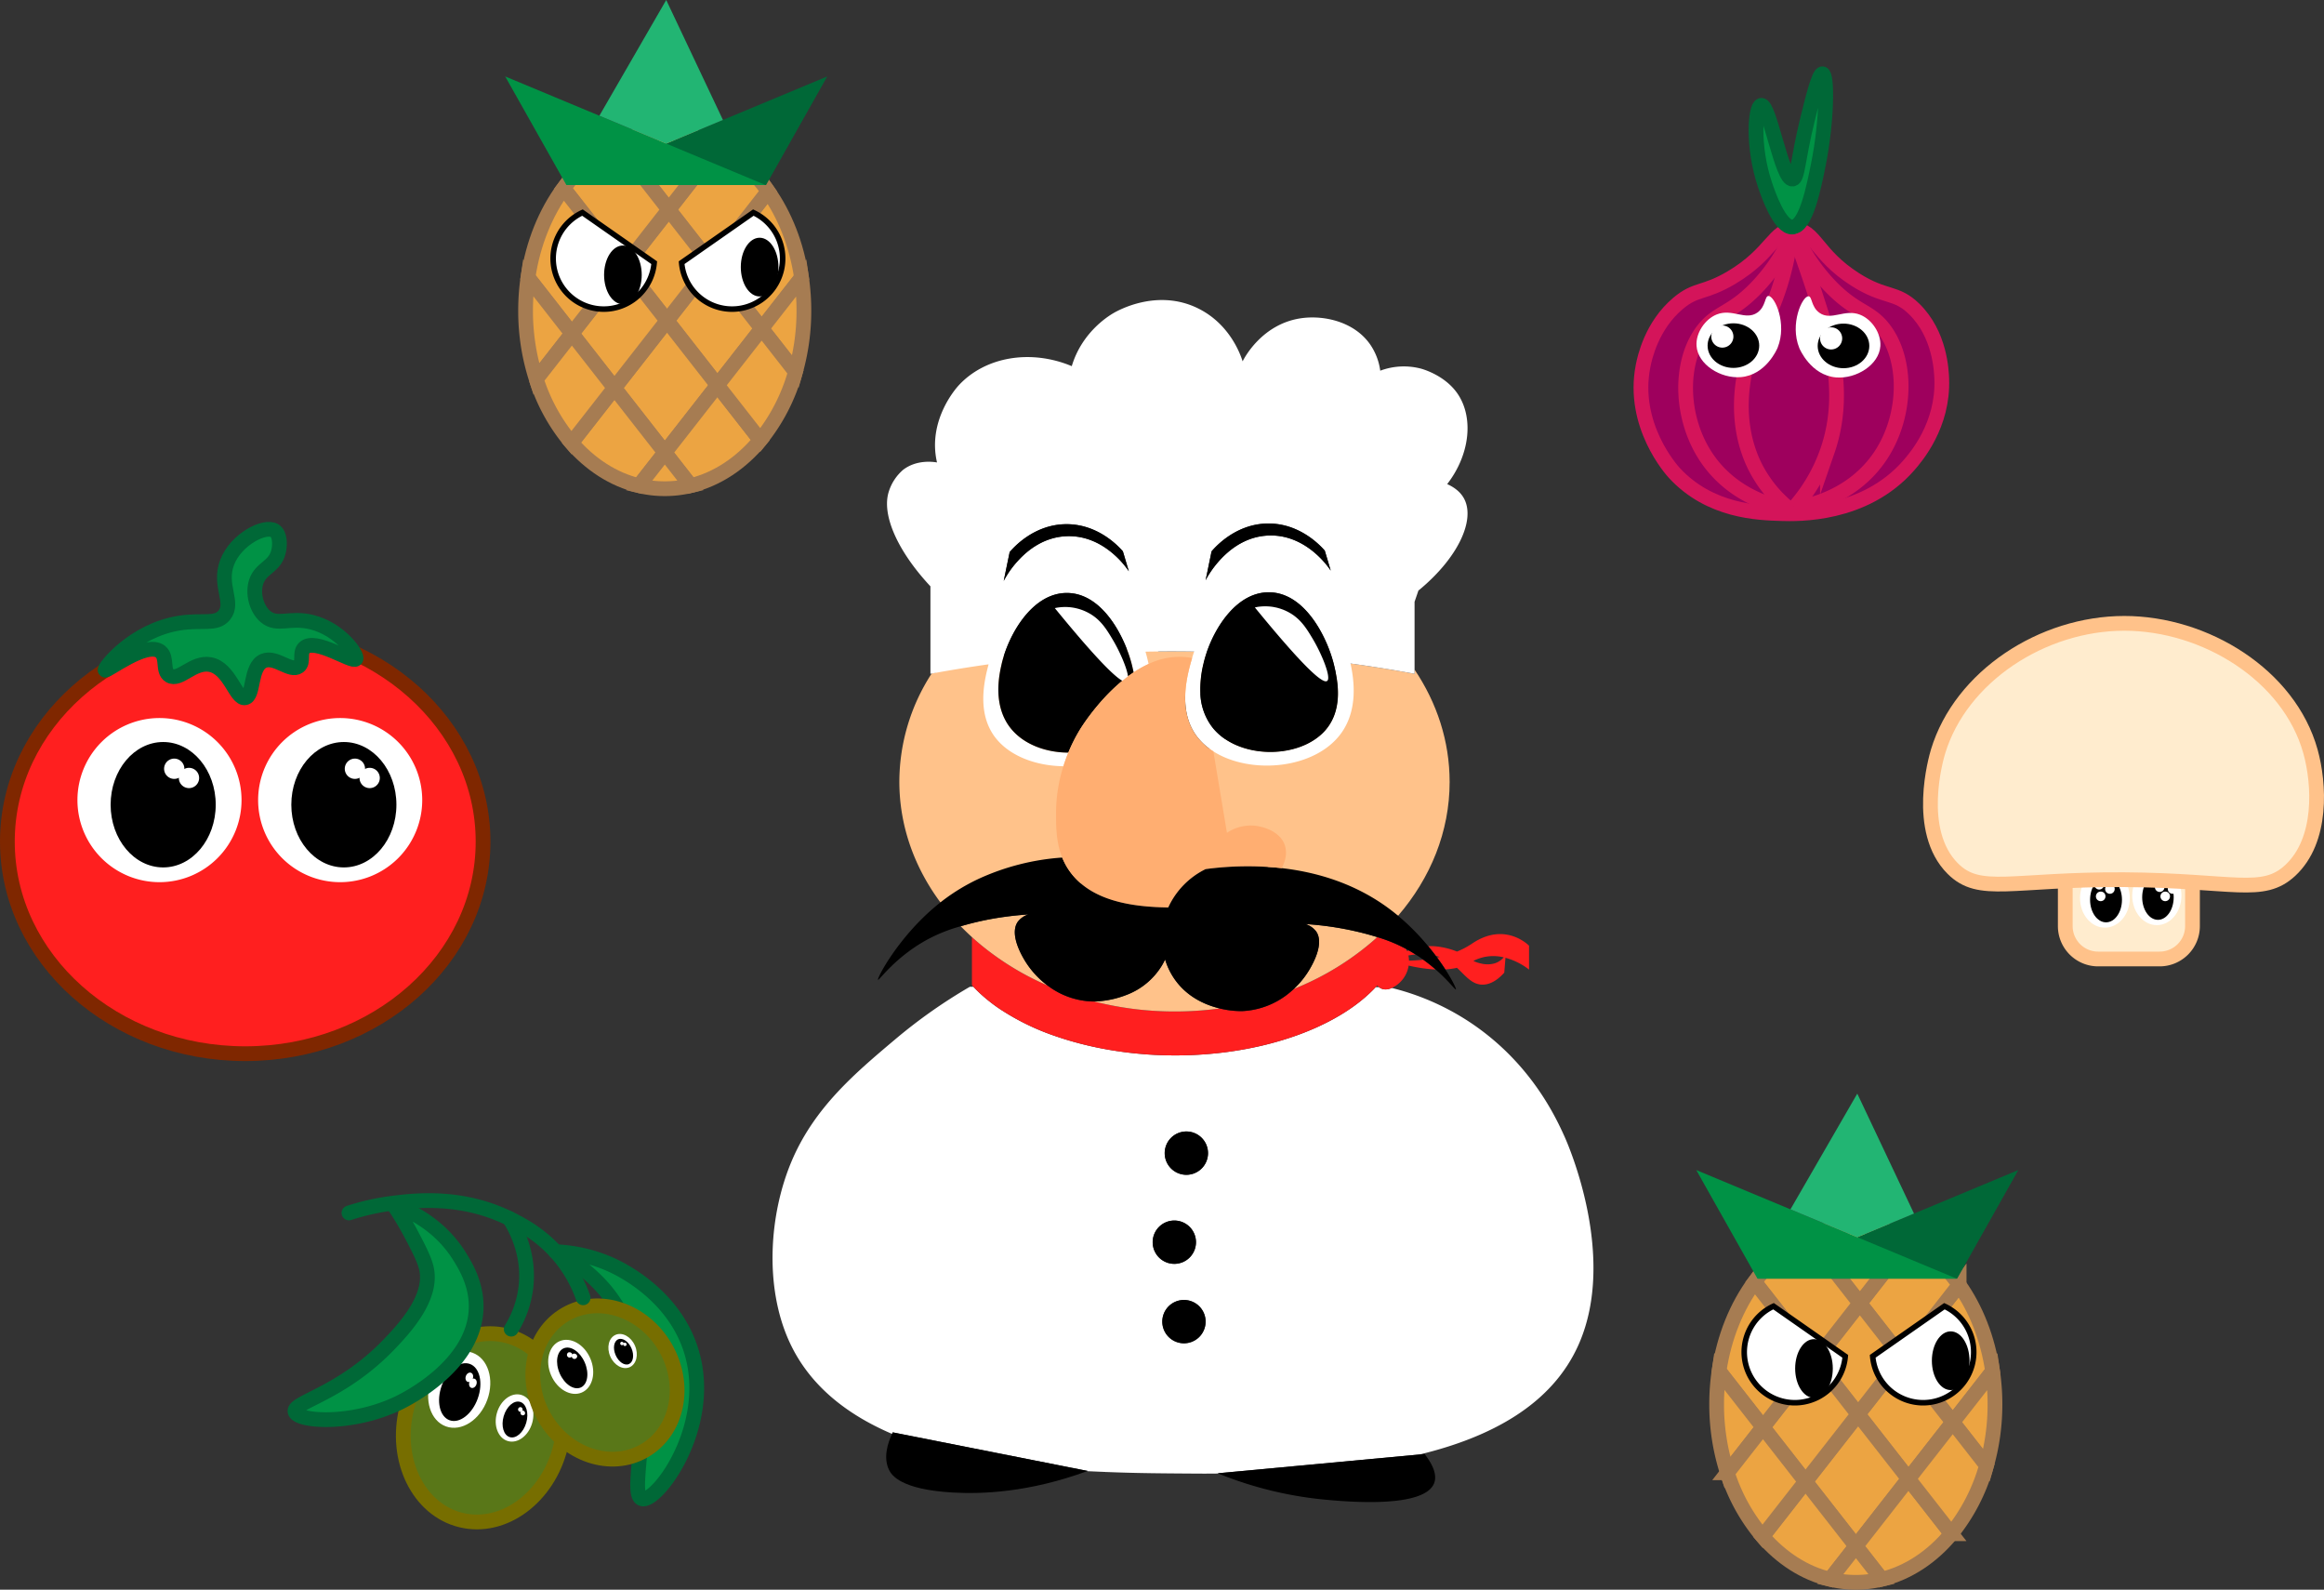<svg xmlns="http://www.w3.org/2000/svg" xmlns:xlink="http://www.w3.org/1999/xlink" viewBox="0 0 1260.464 861.999">
  <rect x="0" y="0" width="1260.464" height="861.999" fill="#333333" stroke="none"/>
  <defs>
    <style>
      .cls-1, .cls-10, .cls-13, .cls-14, .cls-17, .cls-20, .cls-23, .cls-26, .cls-8 {
        fill: none;
      }

      .cls-2 {
        clip-path: url(#clip-path);
      }

      .cls-3 {
        fill: #ffc28a;
      }

      .cls-4 {
        fill: #fff;
      }

      .cls-5 {
        fill: #ff1f1f;
      }

      .cls-6 {
        fill: #ffae71;
      }

      .cls-7 {
        clip-path: url(#clip-path-3);
      }

      .cls-8 {
        stroke: #7f2700;
      }

      .cls-10, .cls-13, .cls-17, .cls-20, .cls-23, .cls-26, .cls-8 {
        stroke-miterlimit: 10;
      }

      .cls-10, .cls-13, .cls-14, .cls-17, .cls-20, .cls-23, .cls-8 {
        stroke-width: 8px;
      }

      .cls-9 {
        fill: #009245;
      }

      .cls-10, .cls-14 {
        stroke: #006837;
      }

      .cls-11 {
        clip-path: url(#clip-path-5);
      }

      .cls-12 {
        fill: #597718;
      }

      .cls-13 {
        stroke: #776e00;
      }

      .cls-14 {
        stroke-linecap: round;
        stroke-linejoin: round;
      }

      .cls-15 {
        clip-path: url(#clip-path-7);
      }

      .cls-16 {
        fill: #9e005d;
      }

      .cls-17 {
        stroke: #d4145a;
      }

      .cls-18 {
        clip-path: url(#clip-path-9);
      }

      .cls-19 {
        fill: #ffecce;
      }

      .cls-20 {
        stroke: #ffc28a;
      }

      .cls-21 {
        clip-path: url(#clip-path-11);
      }

      .cls-22 {
        fill: #eca442;
      }

      .cls-23 {
        stroke: #a67c52;
      }

      .cls-24 {
        fill: #006837;
      }

      .cls-25 {
        fill: #22b573;
      }

      .cls-26 {
        stroke: #000;
        stroke-width: 3px;
      }

      .cls-27 {
        clip-path: url(#clip-path-13);
      }
    </style>
    <clipPath id="clip-path" transform="translate(0 -0)">
      <rect class="cls-1" x="418" y="159" width="448.487" height="656.476"/>
    </clipPath>
    <clipPath id="clip-path-3" transform="translate(0 -0)">
      <rect class="cls-1" y="283" width="266" height="292.347"/>
    </clipPath>
    <clipPath id="clip-path-5" transform="translate(0 -0)">
      <rect class="cls-1" x="156" y="647" width="225.89" height="182.275"/>
    </clipPath>
    <clipPath id="clip-path-7" transform="translate(0 -0)">
      <rect class="cls-1" x="886" y="36" width="171.186" height="246.571"/>
    </clipPath>
    <clipPath id="clip-path-9" transform="translate(0 -0)">
      <rect class="cls-1" x="1043" y="334" width="217.464" height="190"/>
    </clipPath>
    <clipPath id="clip-path-11" transform="translate(0 -0)">
      <rect class="cls-1" x="920" y="593" width="174.676" height="269"/>
    </clipPath>
    <clipPath id="clip-path-13" transform="translate(0 -0)">
      <rect class="cls-1" x="274" width="174.676" height="269"/>
    </clipPath>
  </defs>
  <g id="Layer_2" data-name="Layer 2">
    <g id="Layer_1-2" data-name="Layer 1">
      <g id="Pablo">
        <g class="cls-2">
          <g class="cls-2">
            <path class="cls-3" d="M652.694,359.96a58.01,58.01,0,0,0-1.65,16.07q-3.93.465-8.2.93-9.405,1.05-20.47,2.08c-3.47.31-7.06.64-10.77.96a74.974,74.974,0,0,1-10.36-3.98c-7.96-3.78-13.02-8.3-12.64-12.02.47-4.63,9.45-9.09,23.2-10.33a89.689,89.689,0,0,1,9.46-.31q3.42-.075,6.84-.1c6.52-.08,13.04-.05,19.561.05q3.463.42,6.67.83a58.649,58.649,0,0,0-1.641,5.82" transform="translate(0 -0)"/>
            <path class="cls-3" d="M510.055,489.32c-14.12-19.04-22.28-41.471-22.28-65.49a108.136,108.136,0,0,1,17.509-58.59q15.662-4.62,31.321-9.24,46-2.5,92-5-13.999,63-28,126-45.276,6.159-90.55,12.32" transform="translate(0 -0)"/>
            <path class="cls-3" d="M717.415,368.88c.979-.59,1.97-1.18,2.949-1.78.051,1.06-.13,1.81-.609,2.131-.45.299-1.191.25-2.34-.351" transform="translate(0 -0)"/>
            <path class="cls-3" d="M786.234,423.96c0,27.08-10.37,52.15-27.96,72.6q-33.33-11.775-66.67-23.56-2.055-1.47-4.11-2.94-11.94-8.535-23.89-17.06-5.505-22.5-11-45c1.12-.68,2.25-1.36,3.37-2.03q4.275-2.595,8.56-5.17c16.36,11.02,43.68,8.8,55.21-5.92,7.72-9.86,6.23-22.62,4.69-30.23q4.02-2.43,8.05-4.86,17.355,2.355,34.73,5.57v-2.28c12.11,18,19.02,38.77,19.02,60.88" transform="translate(0 -0)"/>
            <path class="cls-4" d="M602.364,798.259c-4.18-.13-8.45-.31-12.77-.529.05-.021.11-.04.161-.061q6.388.36,12.609.59" transform="translate(0 -0)"/>
            <path class="cls-4" d="M848.415,615.98c-4.631-10.221-17.071-36.75-45.681-57.83a135.639,135.639,0,0,0-47.87-22.441c-1.56.71-4.42,1.55-6.93-.429h-1.81c-6.92,7.41-16.09,13.95-26.93,19.389-.04.021-.08.04-.12.061-1.04.519-2.1,1.029-3.17,1.529-.51.24-1.02.481-1.54.71-.359.17-.72.33-1.08.481-.64.29-1.279.569-1.93.84-1.389.589-2.8,1.169-4.23,1.719-.659.26-1.31.51-1.97.75-.71.271-1.42.521-2.13.781-.05.019-.09.03-.14.049-4.2,1.491-8.57,2.84-13.07,4.04-.2.061-.39.111-.59.161-1.33.349-2.67.69-4.02,1.009l-.48.12q-4.485,1.051-9.12,1.911c-.31.059-.62.12-.93.169-1.209.22-2.43.43-3.65.621-.39.07-.78.129-1.17.189-1.29.2-2.599.391-3.91.57-.24.031-.479.071-.72.101-1.55.199-3.11.39-4.68.56-.329.04-.65.07-.98.099-1.229.13-2.46.24-3.69.351l-1.5.12c-1.119.09-2.26.17-3.39.239-.47.03-.95.061-1.42.091-1.58.09-3.16.17-4.75.22a218.366,218.366,0,0,1-22.63-.411q-4.454-.329-8.849-.82c-2.92-.33-5.821-.72-8.681-1.17a188.625,188.625,0,0,1-28.63-6.719c-1.28-.42-2.55-.84-3.809-1.281a130.408,130.408,0,0,1-30.13-14.769c-.961-.641-1.891-1.3-2.811-1.971-1.09-.8-2.14-1.619-3.17-2.439a79.147,79.147,0,0,1-6.8-6.09c-.2-.21-.39-.42-.589-.63-.261-.261-.511-.53-.761-.801h-1.92a283.461,283.461,0,0,0-40.46,28.471c-21.73,18.309-43.8,36.91-56.13,65.889-12.31,28.941-14.96,68.361-1.3,98.17,10.84,23.651,31.1,39.401,55.67,49.92.13-.29.26-.569.39-.83l2.17.431,40.37,7.989,49.591,9.82,13.579,2.691c-.05.019-.1.04-.159.059q6.389.362,12.609.59c14.891.571,28.87.66,41.04.74,5.49.041,11.37.071,17.53.071-.07-.03-.13-.051-.19-.08-2.98-.01-6.06-.04-9.239-.061,2.949.011,5.979.011,9.069,0-.06-.019-.109-.04-.159-.059l109.59-10.201c38.259-9.269,71.71-26.78,86.25-59.729,20.979-47.57-5.771-108.421-7.84-112.96m-223.241,57.59a11.745,11.745,0,1,1,11.741,11.739,11.747,11.747,0,0,1-11.741-11.739m16.96,54.809a11.745,11.745,0,1,1,11.75-11.74,11.744,11.744,0,0,1-11.75,11.74m1.31-91.36a11.745,11.745,0,1,1,11.75-11.75,11.749,11.749,0,0,1-11.75,11.75" transform="translate(0 -0)"/>
            <path class="cls-4" d="M784.915,262.5h-.011c12.75-16.45,14.41-36.89,5.231-49.6-6.92-9.57-18.561-12.78-19.58-13.05a36.631,36.631,0,0,0-21.951,1.15,32.802,32.802,0,0,0-5.46-14.21c-8.57-12.28-24.559-15.8-36.549-14.35-22.04,2.67-31.93,22.06-32.63,23.49-1.061-3.36-6.761-20.13-24.16-28.71-22.231-10.97-43.67,1.25-45.981,2.61-2.62,1.54-17.04,10.34-22.529,28.71-22.45-9.4-47.101-5.02-61.341,10.44-1.48,1.61-17,19.09-11.75,41.77-2.34-.39-11.04-1.54-18.27,3.91a25.66,25.66,0,0,0-7.83,11.75c-4.179,12.66,4.8,32.54,22.531,51.52v47.43c.219-.05.429-.08.649-.12q15.452-2.85,30.9-5.02-.36,1.32-.719,2.79c-2.471,9.98-4.41,24.46,3.59,35.86,7.62,10.85,22.49,16.41,37.7,16.611.739-2.371,1.63-4.841,2.67-7.381-11.891-.03-23.88-4.26-30.981-12.85-10.309-12.48-6.479-29.49-5.26-34.92.34-1.52.77-3.12,1.29-4.76,4.77-15.11,16.9-34.089,34.21-34.04,16.031.05,27.02,16.4,32.481,30.42.229.58.439,1.15.64,1.72a67.336,67.336,0,0,1,2.379,7.95c.19.85.42,1.85.661,2.97a59.212,59.212,0,0,1,8.099-4.56c-.17-.799-.33-1.53-.479-2.16-.33-1.42-.731-2.94-1.2-4.51q3.418-.075,6.839-.1c6.52-.08,13.04-.05,19.561.05-.481,1.41-.761,2.341-.851,2.64-.08.27-.16.56-.25.85-1.429,4.88-3.479,12.25-3.719,20.16-.231,7.22,1.059,14.9,5.719,21.54a32.241,32.241,0,0,0,7.41,7.47c.68.511,1.39.99,2.121,1.46,20.019,12.75,54.889,9.74,69.139-9.6,9.601-13.02,7.06-29.63,5.25-38.04q17.356,2.355,34.731,5.57v-39.04q1.078-3.15,2.159-6.3c.051-.14.1-.28.15-.42l-.16.591c21.58-17.721,30.91-38.301,24.68-49.861-1.26-2.34-3.739-5.4-9.129-7.83m-180.631,38.25c-.269-.24-.55-.49-.84-.73-5.82-4.93-14.34-9.74-25.149-9.26-11.901.53-20.66,7.21-26.301,13.44-.229.25-.449.5-.67.741a51.968,51.968,0,0,0-6.939,10.059c.649-3.16,1.299-6.309,1.95-9.47.05-.22.09-.45.139-.67q.57-2.76,1.14-5.52c2.25-2.63,13.32-15.02,30.681-15.109,17.309-.091,28.439,12.099,30.72,14.71.089.279.169.559.259.839.071.26.151.52.231.77.91,3.08,1.83,6.15,2.75,9.23a48.654,48.654,0,0,0-7.971-9.03m50.551,9.3q.989-4.83,1.989-9.65c.05-.27.11-.53.16-.8.05-.21.09-.42.13-.63,2.25-2.63,13.32-15.01,30.691-15.11,17.299-.09,28.429,12.1,30.719,14.71.561,1.89,1.13,3.78,1.691,5.67.079.26.149.51.229.76q.645,2.205,1.311,4.41a44.776,44.776,0,0,0-3.631-4.679c-.239-.271-.489-.54-.739-.821-5.42-5.88-15.58-14.14-29.58-13.52-9.401.42-16.831,4.67-22.331,9.51-.29.25-.559.51-.839.76a54.216,54.216,0,0,0-8.04,9.44,46.947,46.947,0,0,0-2.71,4.53c.319-1.52.63-3.05.95-4.58m64.909,84.83c-11.529,14.72-38.85,16.94-55.21,5.92a30.786,30.786,0,0,1-6.59-5.92,31.812,31.812,0,0,1-6.9-18.85,58.01,58.01,0,0,1,1.65-16.07,58.729,58.729,0,0,1,1.641-5.82c4.979-14.92,16.949-33.03,33.849-32.98,19.991.06,32.13,25.46,35.5,40.09.22.96.491,2.1.75,3.401,1.54,7.609,3.031,20.369-4.69,30.229" transform="translate(0 -0)"/>
            <path d="M777.885,804.09c-5.091,13.97-47.33,10.16-58.74,9.13a205.469,205.469,0,0,1-58.21-14.15c-.071-.03-.13-.05-.191-.08-.059-.02-.12-.04-.17-.06-.059-.02-.109-.04-.159-.06l109.59-10.2,2.65-.25c3.62,4.65,7.049,10.65,5.23,15.67" transform="translate(0 -0)"/>
            <path d="M655.194,625.269a11.75,11.75,0,1,1-11.75-11.739,11.749,11.749,0,0,1,11.75,11.739" transform="translate(0 -0)"/>
            <path d="M648.665,673.57a11.745,11.745,0,1,1-11.75-11.75,11.747,11.747,0,0,1,11.75,11.75" transform="translate(0 -0)"/>
            <path d="M589.914,797.61c-.05.02-.1.04-.159.06-.051.02-.111.04-.16.06-31.691,11.59-57.031,12.47-72.76,11.579-28.29-1.609-33.271-9.399-34.691-12.34-3.23-6.729-.57-14.649,1.67-19.46.13-.29.26-.569.39-.83l2.17.431,40.37,7.989,49.591,9.821Z" transform="translate(0 -0)"/>
            <path d="M653.885,716.639a11.745,11.745,0,1,1-11.75-11.75,11.748,11.748,0,0,1,11.75,11.75" transform="translate(0 -0)"/>
            <path class="cls-5" d="M778.624,525.69a80.862,80.862,0,0,1-14.619-2.11,16.018,16.018,0,0,1-8.28,11.7c-.201.109-.5.26-.861.43-1.559.709-4.42,1.549-6.929-.43a6.721,6.721,0,0,1-.951-.91c-.28.299-.569.61-.86.91-6.92,7.41-16.09,13.95-26.93,19.389-.04.021-.08.041-.12.061q-1.56.78-3.17,1.529c-.509.241-1.019.481-1.54.71q-.539.255-1.08.481c-.639.29-1.279.569-1.93.84-1.389.589-2.799,1.17-4.23,1.719-.659.26-1.31.51-1.97.75-.71.271-1.42.521-2.13.781-.049.019-.089.03-.139.049-4.2,1.491-8.571,2.84-13.071,4.04-.2.061-.389.111-.589.161-1.33.349-2.67.69-4.021,1.009-.16.04-.319.08-.479.12q-4.487,1.052-9.121,1.911c-.31.059-.62.12-.929.17-1.21.219-2.431.429-3.651.62-.389.07-.78.13-1.17.189-1.29.2-2.599.391-3.91.57-.24.031-.479.071-.719.101-1.55.199-3.111.39-4.681.56-.329.04-.649.07-.98.099-1.229.13-2.46.24-3.69.351l-1.5.12q-1.679.135-3.39.239c-.469.03-.95.061-1.42.091-1.58.09-3.16.17-4.75.22a218.628,218.628,0,0,1-22.629-.41q-4.455-.33-8.85-.821c-2.92-.33-5.82-.719-8.681-1.17a188.68,188.68,0,0,1-28.63-6.719c-1.28-.42-2.549-.84-3.809-1.281a130.407,130.407,0,0,1-30.13-14.769c-.961-.641-1.891-1.3-2.811-1.971-1.089-.8-2.139-1.619-3.17-2.439a79.123,79.123,0,0,1-6.799-6.09c-.201-.21-.391-.42-.59-.63-.261-.261-.511-.53-.761-.801-.269-.279-.55-.559-.809-.849v-26.081c1.24,1.13,2.509,2.231,3.799,3.321.43.359.87.729,1.3,1.09a151.808,151.808,0,0,0,35.891,21.83c.3.229.599.45.91.67a42.358,42.358,0,0,0,23.319,8c.141.009.531.019,1.12.009a177.356,177.356,0,0,0,43.731,5.42c4.849,0,9.639-.2,14.359-.569q5.041-.406,9.96-1.08a49.339,49.339,0,0,0,11.931,1.449,43.235,43.235,0,0,0,27.309-11.17c.311-.269.611-.55.911-.83.83-.34,1.66-.68,2.48-1.029a151.729,151.729,0,0,0,39.209-23.92c.41-.351.82-.7,1.23-1.051.8-.699,1.6-1.409,2.39-2.13a83.463,83.463,0,0,1,15.221,6.191c.13.07.25.139.38.21.189.379.37.769.54,1.17.3-.121.62-.241.939-.361,1.28.731,2.5,1.471,3.691,2.221-1.241.109-2.54.279-3.901.519a13.883,13.883,0,0,1,.321,2.8c2.349-.05,4.969-.199,7.759-.5,2.491,1.801,4.721,3.591,6.68,5.301" transform="translate(0 -0)"/>
            <path class="cls-5" d="M798.404,511.65a45.012,45.012,0,0,1-8.16,4.32,41.91,41.91,0,0,0-11.34-2.8,28.148,28.148,0,0,0-4.29-.111c1.48,1.781,2.851,3.531,4.12,5.221.74.19,1.441.399,2.11.64-.47.11-.94.21-1.4.31,1.68,2.28,3.18,4.449,4.46,6.42a37.32,37.32,0,0,0,6.3-.87c4.721,4.34,8.051,9.08,13.81,9.13,5,.04,9.121-3.47,11.86-6.51.211-2.69.43-5.37.64-8.06a36.439,36.439,0,0,1,12.79,6.4v-12.95s-12.85-13.361-30.9-1.14m11.96,10.8a14.377,14.377,0,0,1-7.08,0,16.661,16.661,0,0,1-4.17-1.4,23.504,23.504,0,0,1,16.44-1.94,10.415,10.415,0,0,1-5.19,3.34" transform="translate(0 -0)"/>
            <path class="cls-3" d="M568.135,534.37a151.775,151.775,0,0,1-35.891-21.83c-.429-.36-.87-.731-1.299-1.09-1.29-1.09-2.56-2.19-3.8-3.32-2.1-1.91-4.12-3.87-6.08-5.88,1.09-.32,2.23-.64,3.429-.97a161.458,161.458,0,0,1,20.561-4.15c4.43-.611,8.66-1.01,12.59-1.281-.17.071-.34.131-.521.21a11.546,11.546,0,0,0-5.219,3.911,8.712,8.712,0,0,0-1.27,3.15c-1.38,6.71,3.84,15.479,5.189,17.74a47.893,47.893,0,0,0,12.311,13.51" transform="translate(0 -0)"/>
            <path class="cls-3" d="M746.994,508.139c-.79.721-1.59,1.431-2.39,2.13q-.615.525-1.23,1.051a151.757,151.757,0,0,1-39.209,23.92c-.82.349-1.65.689-2.481,1.029a46.816,46.816,0,0,0,8.321-10.19c1.569-2.639,8.429-14.139,3.92-20.889a11.481,11.481,0,0,0-5.221-3.91c-.18-.08-.34-.141-.52-.21a169.836,169.836,0,0,1,33.151,5.429c2.059.56,3.93,1.111,5.659,1.64" transform="translate(0 -0)"/>
            <path class="cls-3" d="M661.534,546.82q-4.918.673-9.96,1.08c-4.72.369-9.51.569-14.359.569a177.356,177.356,0,0,1-43.731-5.42,51.988,51.988,0,0,0,17.101-3.419,38.386,38.386,0,0,0,19.639-16.161c.63-1.069,1.191-2.129,1.691-3.2a37.431,37.431,0,0,0,3.699,8.421c6.74,11.319,17.561,16.109,25.92,18.13" transform="translate(0 -0)"/>
            <path d="M789.624,536.519c-.369.311-3.97-4.689-11-10.829-1.959-1.71-4.189-3.5-6.68-5.301-1.32-.939-2.71-1.89-4.179-2.819-1.191-.75-2.411-1.49-3.691-2.221-.489-.269-.979-.54-1.479-.809-.13-.071-.25-.14-.38-.21a83.466,83.466,0,0,0-15.221-6.191c-1.729-.529-3.599-1.08-5.659-1.64a169.839,169.839,0,0,0-33.15-5.429c.179.069.339.13.519.21a11.488,11.488,0,0,1,5.221,3.91c4.51,6.75-2.351,18.25-3.92,20.89a46.857,46.857,0,0,1-8.32,10.189c-.3.28-.6.561-.911.83a43.24,43.24,0,0,1-27.309,11.17,49.341,49.341,0,0,1-11.931-1.449c-8.359-2.021-19.18-6.811-25.92-18.13a37.477,37.477,0,0,1-3.699-8.421c-.5,1.07-1.061,2.131-1.69,3.2a38.385,38.385,0,0,1-19.64,16.16,51.998,51.998,0,0,1-17.101,3.42c-.589.01-.979,0-1.12-.009a42.358,42.358,0,0,1-23.319-8c-.311-.22-.61-.441-.91-.67a47.894,47.894,0,0,1-12.311-13.51c-1.349-2.261-6.569-11.03-5.189-17.74a8.715,8.715,0,0,1,1.269-3.151,11.558,11.558,0,0,1,5.22-3.91c.181-.079.351-.14.521-.21-3.93.271-8.161.67-12.59,1.28a161.639,161.639,0,0,0-20.561,4.151c-1.199.33-2.34.649-3.43.969a86.659,86.659,0,0,0-17.45,6.861c-17.96,9.569-26.809,22.689-27.41,22.189-.769-.649,11.61-24.479,33.851-41.979.46-.37.92-.731,1.389-1.09a107.113,107.113,0,0,1,19.101-11.58,129.723,129.723,0,0,1,45.569-11.651,36.065,36.065,0,0,0,3.191,6.161c11.569,17.809,35.53,20.609,54.299,20.91a43.229,43.229,0,0,1,20.281-20.811,171.947,171.947,0,0,1,41.26-.529c18.889,2.159,40.24,8.26,59.24,22.72q1.995,1.514,3.889,3.109a128,128,0,0,1,16.34,16.5c1.481,1.78,2.851,3.53,4.12,5.221.241.319.47.63.71.95,1.68,2.279,3.18,4.449,4.46,6.42,4.05,6.25,6.04,10.599,5.72,10.869" transform="translate(0 -0)"/>
            <path d="M614.845,364.59c-16.62,11.061-28.021,29.25-29.01,30.87a90.01,90.01,0,0,0-6.41,12.64c-11.891-.03-23.88-4.26-30.98-12.85-10.31-12.48-6.48-29.49-5.26-34.92,3.49-15.52,16.309-38.86,35.5-38.8,19.979.06,32.13,25.451,35.5,40.09.189.85.42,1.85.66,2.97" transform="translate(0 -0)"/>
            <path class="cls-4" d="M603.71,347.185c-3.618-6.101-6.852-11.423-13.55-14.957a26.635,26.635,0,0,0-18.065-2.493c28.239,34.557,37.001,41.307,39.156,39.864,2.47-1.655-2.917-14.614-7.541-22.414" transform="translate(0 -0)"/>
            <path d="M612.255,309.78a48.581,48.581,0,0,0-7.971-9.03c-.269-.241-.55-.491-.84-.731-5.82-4.929-14.339-9.739-25.149-9.26-11.9.531-20.66,7.21-26.301,13.441-.229.25-.449.5-.67.74a51.995,51.995,0,0,0-6.939,10.06c.649-3.16,1.3-6.31,1.95-9.47.05-.221.09-.45.14-.67q.57-2.761,1.139-5.52c2.25-2.63,13.321-15.02,30.681-15.11,17.31-.091,28.439,12.1,30.72,14.71.09.279.17.56.26.84.07.26.15.52.23.77q1.365,4.62,2.75,9.23" transform="translate(0 -0)"/>
            <path class="cls-6" d="M695.144,470.73a171.949,171.949,0,0,0-41.26.529,43.228,43.228,0,0,0-20.28,20.811c-18.77-.301-42.731-3.101-54.3-20.91a36.159,36.159,0,0,1-3.19-6.16c-3.39-8.39-3.37-17.1-3.33-25.161a83.39,83.39,0,0,1,3.97-24.359c.74-2.37,1.63-4.841,2.67-7.381a90.116,90.116,0,0,1,6.41-12.64c.99-1.62,12.39-19.809,29.01-30.87a59.264,59.264,0,0,1,8.1-4.559,39.112,39.112,0,0,1,20.32-3.731c1.21.13,2.31.311,3.3.5-2.74,9.34-7.76,27.8,2,41.701a33.491,33.491,0,0,0,9.53,8.929l7.36,44.151a23.289,23.289,0,0,1,14.35-3.911c5.9.43,14.54,3.46,16.97,10.441,1.58,4.51.28,9-1.63,12.62" transform="translate(0 -0)"/>
            <path d="M712.215,346.82c-3.62-6.101-6.851-11.42-13.55-14.96a26.584,26.584,0,0,0-18.06-2.49c22.32,27.32,32.48,37.269,36.81,39.51,1.15.6,1.89.65,2.34.35.48-.32.66-1.07.609-2.131-.21-4.369-4.429-13.989-8.149-20.279" transform="translate(0 -0)"/>
            <path d="M724.435,364.65c-.26-1.301-.531-2.441-.75-3.4-3.37-14.63-15.51-40.031-35.5-40.09-16.901-.05-28.87,18.059-33.85,32.979a58.801,58.801,0,0,0-1.641,5.82,58.013,58.013,0,0,0-1.65,16.071,31.816,31.816,0,0,0,6.9,18.849,30.76,30.76,0,0,0,6.59,5.92c16.361,11.021,43.681,8.8,55.21-5.92,7.721-9.86,6.231-22.62,4.691-30.229m-4.68,4.58c-.45.3-1.19.25-2.34-.351-4.33-2.24-14.49-12.189-36.81-39.509a26.584,26.584,0,0,1,18.06,2.49c6.699,3.54,9.93,8.859,13.55,14.96,3.72,6.29,7.939,15.91,8.149,20.279.051,1.061-.13,1.811-.609,2.131" transform="translate(0 -0)"/>
            <path class="cls-4" d="M720.364,367.099c.051,1.061-.13,1.811-.609,2.131-.451.3-1.191.25-2.34-.351-4.33-2.24-14.49-12.189-36.811-39.509a26.58,26.58,0,0,1,18.061,2.49c6.699,3.54,9.929,8.859,13.55,14.96,3.719,6.29,7.939,15.91,8.149,20.279" transform="translate(0 -0)"/>
            <path d="M721.755,309.41a44.711,44.711,0,0,0-3.631-4.68c-.239-.27-.489-.54-.739-.82-5.42-5.88-15.58-14.141-29.58-13.521-9.401.42-16.83,4.67-22.33,9.511-.29.25-.56.51-.84.76a54.295,54.295,0,0,0-8.04,9.439,47.271,47.271,0,0,0-2.71,4.531c.319-1.52.63-3.05.95-4.58q.989-4.83,1.989-9.65c.05-.27.111-.53.16-.801.05-.21.09-.419.13-.629,2.25-2.63,13.321-15.01,30.691-15.11,17.3-.091,28.429,12.1,30.72,14.71.56,1.89,1.129,3.779,1.69,5.67.079.26.149.51.229.76.43,1.47.871,2.94,1.311,4.41" transform="translate(0 -0)"/>
          </g>
        </g>
      </g>
      <g id="Tomato">
        <g class="cls-7">
          <g class="cls-7">
            <path class="cls-5" d="M262,456.347c0,63.513-57.755,115-129,115S4,519.86,4,456.347s57.755-115,129-115,129,51.487,129,115" transform="translate(0 -0)"/>
            <ellipse class="cls-8" cx="133" cy="456.347" rx="129" ry="115"/>
            <path class="cls-9" d="M133,378.347c-5.115,1.044-8.253-15.999-19-18-9.307-1.733-16.64,9.245-22,6-4.136-2.503-.989-9.778-5-13-7.535-6.053-29.254,11.084-30,10-.705-1.025,15.14-21.525,40.355-25.5,12.334-1.944,19.821,1.181,24.258-4.25,5.66-6.928-3.211-16.02,1.548-28.591,4.768-12.593,20.572-20.603,25.807-17.234,2.963,1.907,3.018,7.762,2.032,11.575-2.117,8.187-9.434,8.509-12,16-2.159,6.302.026,14.809,5,19,6.369,5.366,13.035.055,25,3,15.625,3.846,25.329,18.089,24,20-1.653,2.377-22.125-11.838-28-6-2.776,2.758-.002,7.719-3,10-4.404,3.351-12.497-5.753-19-3-7.54,3.192-5.088,18.998-10,20" transform="translate(0 -0)"/>
            <path class="cls-10" d="M133,378.347c-5.115,1.044-8.253-15.999-19-18-9.307-1.733-16.64,9.245-22,6-4.136-2.503-.989-9.778-5-13-7.535-6.053-29.254,11.084-30,10-.705-1.025,15.14-21.525,40.355-25.5,12.334-1.944,19.821,1.181,24.258-4.25,5.66-6.928-3.211-16.02,1.548-28.591,4.768-12.593,20.572-20.603,25.807-17.234,2.963,1.907,3.018,7.762,2.032,11.575-2.117,8.187-9.434,8.509-12,16-2.159,6.302.026,14.809,5,19,6.369,5.366,13.035.055,25,3,15.625,3.846,25.329,18.089,24,20-1.653,2.377-22.125-11.838-28-6-2.776,2.758-.002,7.719-3,10-4.404,3.351-12.497-5.753-19-3C135.46,361.539,137.912,377.345,133,378.347Z" transform="translate(0 -0)"/>
            <path class="cls-4" d="M131,433.847a44.5,44.5,0,1,1-44.5-44.5,44.5,44.5,0,0,1,44.5,44.5" transform="translate(0 -0)"/>
            <path d="M117,436.347c0,18.778-12.76,34-28.5,34s-28.5-15.222-28.5-34,12.76-34,28.5-34,28.5,15.222,28.5,34" transform="translate(0 -0)"/>
            <path class="cls-4" d="M100,416.847a5.5,5.5,0,1,1-5.5-5.5,5.499,5.499,0,0,1,5.5,5.5" transform="translate(0 -0)"/>
            <path class="cls-4" d="M108,421.847a5.5,5.5,0,1,1-5.5-5.5,5.499,5.499,0,0,1,5.5,5.5" transform="translate(0 -0)"/>
            <path class="cls-4" d="M229,433.847a44.5,44.5,0,1,1-44.5-44.5,44.5,44.5,0,0,1,44.5,44.5" transform="translate(0 -0)"/>
            <path d="M215,436.347c0,18.778-12.76,34-28.5,34s-28.5-15.222-28.5-34,12.76-34,28.5-34,28.5,15.222,28.5,34" transform="translate(0 -0)"/>
            <path class="cls-4" d="M198,416.847a5.5,5.5,0,1,1-5.5-5.5,5.499,5.499,0,0,1,5.5,5.5" transform="translate(0 -0)"/>
            <path class="cls-4" d="M206,421.847a5.5,5.5,0,1,1-5.5-5.5,5.499,5.499,0,0,1,5.5,5.5" transform="translate(0 -0)"/>
          </g>
        </g>
      </g>
      <g id="Olives">
        <g class="cls-11">
          <g class="cls-11">
            <path class="cls-12" d="M304.024,784.473c-6.788,27.621-30.986,45.418-54.048,39.75-23.062-5.667-36.255-32.653-29.467-60.273,6.788-27.622,30.986-45.418,54.048-39.75,23.062,5.667,36.255,32.652,29.467,60.273" transform="translate(0 -0)"/>
            <path class="cls-13" d="M304.024,784.473c-6.788,27.621-30.986,45.418-54.048,39.75-23.062-5.667-36.255-32.653-29.467-60.273,6.788-27.622,30.986-45.418,54.048-39.75C297.619,729.867,310.812,756.852,304.024,784.473Z" transform="translate(0 -0)"/>
            <path class="cls-4" d="M264.307,758.968c-3.975,11.033-14.021,17.519-22.439,14.486-8.419-3.033-12.021-14.435-8.046-25.468,3.974-11.034,14.021-17.519,22.439-14.486,8.419,3.032,12.021,14.435,8.046,25.468" transform="translate(0 -0)"/>
            <path d="M259.108,758.363c-3.037,8.43-9.87,13.689-15.261,11.747-5.391-1.943-7.3-10.351-4.263-18.781,3.037-8.429,9.869-13.688,15.26-11.746,5.392,1.942,7.301,10.35,4.264,18.78" transform="translate(0 -0)"/>
            <path class="cls-4" d="M256.438,747.511c-.491,1.364-1.733,2.165-2.773,1.791-1.041-.375-1.486-1.785-.995-3.148.492-1.364,1.733-2.165,2.773-1.791,1.041.375,1.486,1.784.995,3.148" transform="translate(0 -0)"/>
            <path class="cls-4" d="M258.37,750.743c-.491,1.364-1.733,2.165-2.773,1.791-1.041-.375-1.486-1.785-.995-3.148.492-1.364,1.733-2.165,2.773-1.791,1.041.375,1.486,1.784.995,3.148" transform="translate(0 -0)"/>
            <path class="cls-4" d="M288.624,771.646c-2.001,6.914-7.9,11.281-13.176,9.754s-7.929-8.371-5.928-15.285,7.9-11.281,13.176-9.753c5.276,1.527,7.929,8.37,5.928,15.284" transform="translate(0 -0)"/>
            <path d="M285.416,771.479c-1.529,5.283-5.508,8.772-8.887,7.794s-4.878-6.053-3.348-11.336c1.529-5.282,5.507-8.772,8.886-7.794s4.878,6.054,3.349,11.336" transform="translate(0 -0)"/>
            <path class="cls-4" d="M283.355,764.937a1.274,1.274,0,1,1-.733-1.889,1.462,1.462,0,0,1,.733,1.889" transform="translate(0 -0)"/>
            <path class="cls-4" d="M284.665,766.841a1.274,1.274,0,1,1-.733-1.889,1.462,1.462,0,0,1,.733,1.889" transform="translate(0 -0)"/>
            <path class="cls-9" d="M211.266,728.711c8.122-8.507,23.62-25.142,20-41-1.106-4.847-4.3-10.941-8-18a170.586,170.586,0,0,0-9.778-16.365c6.427,2.22,24.186,9.318,35.714,27.838,3.087,4.961,9.189,14.763,9.064,27.527-.304,31.23-37.584,49.867-42,52-25.709,12.415-54.933,10.112-56.223,4.752-1.263-5.249,25.204-9.498,51.223-36.752" transform="translate(0 -0)"/>
            <path class="cls-14" d="M211.266,728.711c8.122-8.507,23.62-25.142,20-41-1.106-4.847-4.3-10.941-8-18a170.586,170.586,0,0,0-9.778-16.365c6.427,2.22,24.186,9.318,35.714,27.838,3.087,4.961,9.189,14.763,9.064,27.527-.304,31.23-37.584,49.867-42,52-25.709,12.415-54.933,10.112-56.223,4.752C158.78,760.214,185.247,755.965,211.266,728.711Z" transform="translate(0 -0)"/>
            <path class="cls-9" d="M301.266,678.711a81.816,81.816,0,0,1,30,7c4.692,2.104,34.828,16.178,44,48,11.696,40.581-19.036,81.107-27,79-9.823-2.599,15.917-69.809-20-113a82.76,82.76,0,0,0-27-21" transform="translate(0 -0)"/>
            <path class="cls-14" d="M301.266,678.711a81.816,81.816,0,0,1,30,7c4.692,2.104,34.828,16.178,44,48,11.696,40.581-19.036,81.107-27,79-9.823-2.599,15.917-69.809-20-113A82.76,82.76,0,0,0,301.266,678.711Z" transform="translate(0 -0)"/>
            <path class="cls-12" d="M360.908,730.718c11.795,20.431,6.678,45.469-11.43,55.923-18.109,10.455-42.351,2.369-54.147-18.063-11.796-20.43-6.678-45.468,11.431-55.923,18.108-10.455,42.35-2.368,54.146,18.063" transform="translate(0 -0)"/>
            <path class="cls-13" d="M360.908,730.718c11.795,20.431,6.678,45.469-11.43,55.923-18.109,10.455-42.351,2.369-54.147-18.063-11.796-20.43-6.678-45.468,11.431-55.923C324.87,702.2,349.112,710.287,360.908,730.718Z" transform="translate(0 -0)"/>
            <path class="cls-4" d="M320.145,736.547c3.336,7.681,1.29,15.972-4.571,18.517-5.861,2.546-13.317-1.617-16.653-9.298s-1.29-15.972,4.571-18.518c5.861-2.545,13.317,1.618,16.653,9.299" transform="translate(0 -0)"/>
            <path d="M317.146,738.779c2.549,5.869,1.573,11.948-2.181,13.578-3.753,1.63-8.862-1.805-11.412-7.674-2.549-5.869-1.573-11.948,2.181-13.578,3.754-1.631,8.863,1.805,11.412,7.674" transform="translate(0 -0)"/>
            <path class="cls-4" d="M310.445,734.445a1.482,1.482,0,1,1-2.058-1.149,1.697,1.697,0,0,1,2.058,1.149" transform="translate(0 -0)"/>
            <path class="cls-4" d="M313.031,735.179a1.482,1.482,0,1,1-2.058-1.149,1.697,1.697,0,0,1,2.058,1.149" transform="translate(0 -0)"/>
            <path class="cls-4" d="M344.375,729.664c2.105,4.848.814,10.081-2.885,11.688-3.699,1.606-8.405-1.021-10.511-5.869-2.105-4.848-.814-10.081,2.885-11.688s8.405,1.021,10.511,5.869" transform="translate(0 -0)"/>
            <path d="M342.482,731.072c1.609,3.704.993,7.541-1.376,8.57-2.37,1.029-5.594-1.139-7.203-4.843-1.609-3.705-.993-7.542,1.376-8.571s5.594,1.14,7.203,4.844" transform="translate(0 -0)"/>
            <path class="cls-4" d="M338.253,728.337a.936.936,0,1,1-1.299-.726,1.071,1.071,0,0,1,1.299.726" transform="translate(0 -0)"/>
            <path class="cls-4" d="M339.885,728.8a.936.936,0,1,1-1.299-.726,1.071,1.071,0,0,1,1.299.726" transform="translate(0 -0)"/>
            <path class="cls-14" d="M277.266,720.711a55.484,55.484,0,0,0,8-23c2.06-18.543-6.11-32.514-9-37" transform="translate(0 -0)"/>
            <path class="cls-14" d="M316.266,703.711a72.978,72.978,0,0,0-10-19c-10.432-14.21-23.275-20.7-30-24-25.69-12.609-50.447-9.883-62.778-8.365a130.391,130.391,0,0,0-24.222,5.365" transform="translate(0 -0)"/>
          </g>
        </g>
      </g>
      <g id="Onion">
        <g class="cls-15">
          <g class="cls-15">
            <path class="cls-16" d="M1035.143,252.493c-24.022,27.326-60.26,26.258-69,26-12.602-.372-38.697-1.141-58-22-1.541-1.665-23.306-25.978-17-58,.853-4.33,4.542-21.817,19-34,9.893-8.336,14.042-5.1,29-14,22.146-13.177,22.908-26.136,34-26,11.238.138,11.754,13.458,33,27,16.424,10.468,21.991,6.252,32,16,14.118,13.751,14.836,33.633,15,38,.934,24.932-13.788,42.209-18,47" transform="translate(0 -0)"/>
            <path class="cls-17" d="M1035.143,252.493c-24.022,27.326-60.26,26.258-69,26-12.602-.372-38.697-1.141-58-22-1.541-1.665-23.306-25.978-17-58,.853-4.33,4.542-21.817,19-34,9.893-8.336,14.042-5.1,29-14,22.146-13.177,22.908-26.136,34-26,11.238.138,11.754,13.458,33,27,16.424,10.468,21.991,6.252,32,16,14.118,13.751,14.836,33.633,15,38C1054.077,230.425,1039.355,247.702,1035.143,252.493Z" transform="translate(0 -0)"/>
            <path class="cls-9" d="M972.246,123.108c-7.113.456-13.52-18.596-15-23-7.021-20.882-5.229-42.586-2-43,4.522-.58,11.183,40.697,17,40,2.836-.34,2.688-10.325,8-32,2.684-10.95,6.213-25.353,8.226-25.105,2.594.319,2.61,24.994-2.226,49.105-2.591,12.917-6.727,33.534-14,34" transform="translate(0 -0)"/>
            <path class="cls-10" d="M972.246,123.108c-7.113.456-13.52-18.596-15-23-7.021-20.882-5.229-42.586-2-43,4.522-.58,11.183,40.697,17,40,2.836-.34,2.688-10.325,8-32,2.684-10.95,6.213-25.353,8.226-25.105,2.594.319,2.61,24.994-2.226,49.105C983.655,102.025,979.519,122.642,972.246,123.108Z" transform="translate(0 -0)"/>
            <path class="cls-17" d="M971.143,128.493a145.489,145.489,0,0,1-8,33c-5.581,15.029-8.768,15.86-13,27-2.29,6.027-12.116,34.715,1,63a69.454,69.454,0,0,0,20,25" transform="translate(0 -0)"/>
            <path class="cls-17" d="M973.196,127.198c2.781,7.38,6.689,18.136,10.947,31.295,6.554,20.259,9.83,30.388,11,41,1.022,9.274,2.657,25.739-4,45a92.196,92.196,0,0,1-17.947,30.705" transform="translate(0 -0)"/>
            <path class="cls-17" d="M971.491,128.198a99.54,99.54,0,0,1-19.348,28.295c-13.347,13.59-20.421,12.594-28,22-13.386,16.613-13.358,47.077,1,69,15.679,23.94,42.053,28.1,46.348,28.705" transform="translate(0 -0)"/>
            <path class="cls-17" d="M973.859,127.412a99.539,99.539,0,0,0,19.348,28.295c13.347,13.591,20.421,12.594,28,22,13.386,16.614,13.358,47.078-1,69-15.679,23.94-42.053,28.1-46.348,28.705" transform="translate(0 -0)"/>
            <path class="cls-4" d="M964.143,188.493c-.241.599-6.268,14.884-20,16-10.932.888-23.333-6.846-24-17-.456-6.939,4.604-14.47,11-17,8.452-3.343,15.582,3.491,22-1,4.657-3.259,3.917-8.969,6-9,3.384-.05,10.257,14.951,5,28" transform="translate(0 -0)"/>
            <path d="M954.143,187.403c0,6.678-6.268,12.091-14,12.091s-14-5.413-14-12.091,6.268-12.091,14-12.091,14,5.413,14,12.091" transform="translate(0 -0)"/>
            <path class="cls-4" d="M928.143,182.493a6,6,0,1,1,6,6,6.001,6.001,0,0,1-6-6" transform="translate(0 -0)"/>
            <path class="cls-4" d="M975.855,188.655c.241.599,6.268,14.884,20,16,10.931.888,23.333-6.846,24-17,.455-6.939-4.604-14.47-11-17-8.452-3.343-15.583,3.491-22-1-4.657-3.259-3.918-8.969-6-9-3.385-.05-10.258,14.951-5,28" transform="translate(0 -0)"/>
            <path d="M985.855,187.564c0,6.678,6.268,12.091,14,12.091,7.731,0,14-5.413,14-12.091s-6.269-12.091-14-12.091c-7.732,0-14,5.413-14,12.091" transform="translate(0 -0)"/>
            <path class="cls-4" d="M999.143,183.493a6,6,0,1,0-6,6,6.001,6.001,0,0,0,6-6" transform="translate(0 -0)"/>
          </g>
        </g>
      </g>
      <g id="Mushroom">
        <g class="cls-18">
          <g class="cls-18">
            <path class="cls-19" d="M1171.299,520h-33.322a17.839,17.839,0,0,1-17.839-17.839V468.839a17.839,17.839,0,0,1,17.839-17.839h33.322a17.839,17.839,0,0,1,17.839,17.839v33.322a17.839,17.839,0,0,1-17.839,17.839" transform="translate(0 -0)"/>
            <path class="cls-20" d="M1137.977,451h33.322a17.839,17.839,0,0,1,17.839,17.839v33.322a17.839,17.839,0,0,1-17.839,17.839h-33.322a17.839,17.839,0,0,1-17.839-17.839v-33.322A17.839,17.839,0,0,1,1137.977,451Z"/>
            <path class="cls-4" d="M1155.138,487c0,8.836-6.044,16-13.5,16s-13.5-7.164-13.5-16,6.044-16,13.5-16,13.5,7.164,13.5,16" transform="translate(0 -0)"/>
            <path d="M1150.891,487.899c0,6.751-3.871,12.225-8.646,12.225s-8.646-5.474-8.646-12.225,3.871-12.225,8.646-12.225,8.646,5.474,8.646,12.225" transform="translate(0 -0)"/>
            <path class="cls-4" d="M1141.138,479.573a2.594,2.594,0,1,1-2.589-2.428,2.512,2.512,0,0,1,2.589,2.428" transform="translate(0 -0)"/>
            <path class="cls-4" d="M1146.937,481.887a2.594,2.594,0,1,1-2.589-2.428,2.512,2.512,0,0,1,2.589,2.428" transform="translate(0 -0)"/>
            <path class="cls-4" d="M1141.937,485.887a2.594,2.594,0,1,1-2.589-2.428,2.512,2.512,0,0,1,2.589,2.428" transform="translate(0 -0)"/>
            <path class="cls-4" d="M1183.138,485.645c0,8.837-5.972,16-13.339,16-7.366,0-13.339-7.163-13.339-16,0-8.836,5.973-16,13.339-16,7.367,0,13.339,7.164,13.339,16" transform="translate(0 -0)"/>
            <path d="M1178.942,486.544c0,6.751-3.825,12.225-8.543,12.225s-8.543-5.474-8.543-12.225,3.825-12.225,8.543-12.225,8.543,5.474,8.543,12.225" transform="translate(0 -0)"/>
            <path class="cls-4" d="M1173.937,480.887a2.594,2.594,0,1,1-2.589-2.428,2.512,2.512,0,0,1,2.589,2.428" transform="translate(0 -0)"/>
            <path class="cls-4" d="M1180.937,481.887a2.594,2.594,0,1,1-2.589-2.428,2.512,2.512,0,0,1,2.589,2.428" transform="translate(0 -0)"/>
            <path class="cls-4" d="M1176.937,485.887a2.594,2.594,0,1,1-2.589-2.428,2.512,2.512,0,0,1,2.589,2.428" transform="translate(0 -0)"/>
            <path class="cls-19" d="M1253.138,407.5c4.813,17.303,6.765,47.999-11,64.5-14.993,13.927-30.701,5.361-90,5-61.354-.374-78.37,8.59-93-6-20.511-20.455-9.059-60.008-8-63.5,12.357-40.74,56.629-69.487,101-69.5,43.861-.013,89.47,28.052,101,69.5" transform="translate(0 -0)"/>
            <path class="cls-20" d="M1253.138,407.5c4.813,17.303,6.765,47.999-11,64.5-14.993,13.927-30.701,5.361-90,5-61.354-.374-78.37,8.59-93-6-20.511-20.455-9.059-60.008-8-63.5,12.357-40.74,56.629-69.487,101-69.5C1195.999,337.987,1241.608,366.052,1253.138,407.5Z" transform="translate(0 -0)"/>
          </g>
        </g>
      </g>
      <g id="Pineapple_alive" data-name="Pineapple alive">
        <g class="cls-21">
          <g class="cls-21">
            <path class="cls-22" d="M1059.104,771.191l21.609-27.654c-2.605-17.812-9.026-33.902-18.141-46.824l-30.834,39.458Z" transform="translate(0 -0)"/>
            <path class="cls-23" d="M1059.104,771.191l21.609-27.654c-2.605-17.812-9.026-33.902-18.141-46.824l-30.834,39.458Z" transform="translate(0 -0)"/>
            <path class="cls-22" d="M1031.739,736.171l30.833-39.458a79.06,79.06,0,0,0-26.973-24.464l-26.904,34.431Z" transform="translate(0 -0)"/>
            <path class="cls-23" d="M1031.739,736.171l30.833-39.458a79.06,79.06,0,0,0-26.973-24.464l-26.904,34.431Z" transform="translate(0 -0)"/>
            <polygon class="cls-22" points="1007.739 766.883 1035.104 801.903 1059.104 771.191 1031.739 736.171 1007.739 766.883"/>
            <polygon class="cls-23" points="1007.739 766.883 1035.104 801.903 1059.104 771.191 1031.739 736.171 1007.739 766.883"/>
            <polygon class="cls-22" points="979.217 803.383 1006.583 838.403 1035.104 801.903 1007.739 766.883 979.217 803.383"/>
            <polygon class="cls-23" points="979.217 803.383 1006.583 838.403 1035.104 801.903 1007.739 766.883 979.217 803.383"/>
            <path class="cls-22" d="M1077.425,794.635a120.832,120.832,0,0,0,4.584-33.224,123.545,123.545,0,0,0-1.295-17.874l-21.609,27.654Z" transform="translate(0 -0)"/>
            <path class="cls-23" d="M1077.425,794.635a120.832,120.832,0,0,0,4.584-33.224,123.545,123.545,0,0,0-1.295-17.874l-21.609,27.654Z" transform="translate(0 -0)"/>
            <polygon class="cls-22" points="1031.739 736.171 1008.695 706.68 984.695 737.393 1007.739 766.883 1031.739 736.171"/>
            <polygon class="cls-23" points="1031.739 736.171 1008.695 706.68 984.695 737.393 1007.739 766.883 1031.739 736.171"/>
            <path class="cls-22" d="M1035.599,672.249a60.498,60.498,0,0,0-55.03-1.561l28.125,35.992Z" transform="translate(0 -0)"/>
            <path class="cls-23" d="M1035.599,672.249a60.498,60.498,0,0,0-55.03-1.561l28.125,35.992Z" transform="translate(0 -0)"/>
            <polygon class="cls-22" points="984.694 737.392 956.173 773.892 979.217 803.383 1007.739 766.883 984.694 737.392"/>
            <polygon class="cls-23" points="984.694 737.392 956.173 773.892 979.217 803.383 1007.739 766.883 984.694 737.392"/>
            <path class="cls-22" d="M979.217,803.383l-23.242,29.743c10.098,11.665,22.671,19.883,36.589,23.216l14.019-17.939Z" transform="translate(0 -0)"/>
            <path class="cls-23" d="M979.217,803.383l-23.242,29.743c10.098,11.665,22.671,19.883,36.589,23.216l14.019-17.939Z" transform="translate(0 -0)"/>
            <path class="cls-22" d="M1006.583,838.403l14.001,17.918c14.468-3.486,27.477-12.252,37.759-24.679l-23.239-29.739Z" transform="translate(0 -0)"/>
            <path class="cls-23" d="M1006.583,838.403l14.001,17.918c14.468-3.486,27.477-12.252,37.759-24.679l-23.239-29.739Z" transform="translate(0 -0)"/>
            <path class="cls-22" d="M1008.694,706.68l-28.125-35.992c-11.092,5.2-20.963,13.64-28.918,24.419l33.043,42.286Z" transform="translate(0 -0)"/>
            <path class="cls-23" d="M1008.694,706.68l-28.125-35.992c-11.092,5.2-20.963,13.64-28.918,24.419l33.043,42.286Z" transform="translate(0 -0)"/>
            <path class="cls-22" d="M1059.104,771.191l-24,30.712,23.239,29.739a102.095,102.095,0,0,0,19.081-37.007Z" transform="translate(0 -0)"/>
            <path class="cls-23" d="M1059.104,771.191l-24,30.712,23.239,29.739a102.095,102.095,0,0,0,19.081-37.007Z" transform="translate(0 -0)"/>
            <path class="cls-22" d="M992.564,856.343a59.689,59.689,0,0,0,28.02-.021l-14.001-17.918Z" transform="translate(0 -0)"/>
            <path class="cls-23" d="M992.564,856.343a59.689,59.689,0,0,0,28.02-.021l-14.001-17.918Z" transform="translate(0 -0)"/>
            <path class="cls-22" d="M984.694,737.392l-33.043-42.286c-9.71,13.158-16.561,29.807-19.285,48.321l23.807,30.465Z" transform="translate(0 -0)"/>
            <path class="cls-23" d="M984.694,737.392l-33.043-42.286c-9.71,13.158-16.561,29.807-19.285,48.321l23.807,30.465Z" transform="translate(0 -0)"/>
            <path class="cls-22" d="M932.366,743.427a123.592,123.592,0,0,0-1.311,17.984,120.005,120.005,0,0,0,5.804,37.198l19.314-24.717Z" transform="translate(0 -0)"/>
            <path class="cls-23" d="M932.366,743.427a123.592,123.592,0,0,0-1.311,17.984,120.005,120.005,0,0,0,5.804,37.198l19.314-24.717Z" transform="translate(0 -0)"/>
            <path class="cls-22" d="M956.173,773.892l-19.314,24.716a100.203,100.203,0,0,0,19.117,34.518l23.241-29.743Z" transform="translate(0 -0)"/>
            <path class="cls-23" d="M956.173,773.892l-19.314,24.716a100.203,100.203,0,0,0,19.117,34.518l23.241-29.743Z" transform="translate(0 -0)"/>
            <polygon class="cls-24" points="953.463 693.323 1061.49 693.323 1094.676 634.447 953.463 693.323"/>
            <polyline class="cls-9" points="920 634.447 1061.213 693.323 953.186 693.323"/>
            <polyline class="cls-25" points="1007.338 670.861 971.089 655.747 1007.338 593 1038.097 658.036"/>
            <path class="cls-4" d="M961.909,708.27a27.445,27.445,0,1,0,38.902,27.169Z" transform="translate(0 -0)"/>
            <path class="cls-26" d="M961.909,708.27a27.445,27.445,0,1,0,38.902,27.169Z" transform="translate(0 -0)"/>
            <path d="M994.051,742.052c0,8.792-4.57,15.919-10.208,15.919-5.637,0-10.207-7.127-10.207-15.919s4.57-15.919,10.207-15.919c5.638,0,10.208,7.127,10.208,15.919" transform="translate(0 -0)"/>
            <path class="cls-4" d="M1054.592,708.27a27.445,27.445,0,1,1-38.901,27.169Z" transform="translate(0 -0)"/>
            <path class="cls-26" d="M1054.592,708.27a27.445,27.445,0,1,1-38.901,27.169Z" transform="translate(0 -0)"/>
            <path d="M1047.786,737.83c0,8.792,4.57,15.919,10.207,15.919s10.207-7.127,10.207-15.919-4.57-15.919-10.207-15.919-10.207,7.127-10.207,15.919" transform="translate(0 -0)"/>
          </g>
        </g>
      </g>
      <g id="Pineapple_alive-2" data-name="Pineapple alive">
        <g class="cls-27">
          <g class="cls-27">
            <path class="cls-22" d="M413.104,178.191l21.609-27.654c-2.605-17.812-9.026-33.902-18.141-46.824l-30.834,39.458Z" transform="translate(0 -0)"/>
            <path class="cls-23" d="M413.104,178.191l21.609-27.654c-2.605-17.812-9.026-33.902-18.141-46.824l-30.834,39.458Z" transform="translate(0 -0)"/>
            <path class="cls-22" d="M385.739,143.171l30.833-39.458a79.06,79.06,0,0,0-26.973-24.464l-26.904,34.431Z" transform="translate(0 -0)"/>
            <path class="cls-23" d="M385.739,143.171l30.833-39.458a79.06,79.06,0,0,0-26.973-24.464l-26.904,34.431Z" transform="translate(0 -0)"/>
            <polygon class="cls-22" points="361.739 173.883 389.104 208.903 413.104 178.191 385.739 143.171 361.739 173.883"/>
            <polygon class="cls-23" points="361.739 173.883 389.104 208.903 413.104 178.191 385.739 143.171 361.739 173.883"/>
            <polygon class="cls-22" points="333.217 210.383 360.583 245.403 389.104 208.903 361.739 173.883 333.217 210.383"/>
            <polygon class="cls-23" points="333.217 210.383 360.583 245.403 389.104 208.903 361.739 173.883 333.217 210.383"/>
            <path class="cls-22" d="M431.425,201.635a120.832,120.832,0,0,0,4.584-33.224,123.545,123.545,0,0,0-1.295-17.874l-21.609,27.654Z" transform="translate(0 -0)"/>
            <path class="cls-23" d="M431.425,201.635a120.832,120.832,0,0,0,4.584-33.224,123.545,123.545,0,0,0-1.295-17.874l-21.609,27.654Z" transform="translate(0 -0)"/>
            <polygon class="cls-22" points="385.739 143.171 362.695 113.68 338.695 144.393 361.739 173.883 385.739 143.171"/>
            <polygon class="cls-23" points="385.739 143.171 362.695 113.68 338.695 144.393 361.739 173.883 385.739 143.171"/>
            <path class="cls-22" d="M389.599,79.249a60.498,60.498,0,0,0-55.03-1.561l28.125,35.992Z" transform="translate(0 -0)"/>
            <path class="cls-23" d="M389.599,79.249a60.498,60.498,0,0,0-55.03-1.561l28.125,35.992Z" transform="translate(0 -0)"/>
            <polygon class="cls-22" points="338.694 144.392 310.173 180.892 333.217 210.383 361.739 173.883 338.694 144.392"/>
            <polygon class="cls-23" points="338.694 144.392 310.173 180.892 333.217 210.383 361.739 173.883 338.694 144.392"/>
            <path class="cls-22" d="M333.217,210.383l-23.242,29.743c10.098,11.665,22.671,19.883,36.589,23.216l14.019-17.939Z" transform="translate(0 -0)"/>
            <path class="cls-23" d="M333.217,210.383l-23.242,29.743c10.098,11.665,22.671,19.883,36.589,23.216l14.019-17.939Z" transform="translate(0 -0)"/>
            <path class="cls-22" d="M360.583,245.403l14.001,17.918c14.468-3.486,27.477-12.252,37.759-24.679l-23.239-29.739Z" transform="translate(0 -0)"/>
            <path class="cls-23" d="M360.583,245.403l14.001,17.918c14.468-3.486,27.477-12.252,37.759-24.679l-23.239-29.739Z" transform="translate(0 -0)"/>
            <path class="cls-22" d="M362.694,113.68l-28.125-35.992c-11.092,5.2-20.963,13.64-28.918,24.419l33.043,42.286Z" transform="translate(0 -0)"/>
            <path class="cls-23" d="M362.694,113.68l-28.125-35.992c-11.092,5.2-20.963,13.64-28.918,24.419l33.043,42.286Z" transform="translate(0 -0)"/>
            <path class="cls-22" d="M413.104,178.191l-24,30.712,23.239,29.739a102.095,102.095,0,0,0,19.081-37.007Z" transform="translate(0 -0)"/>
            <path class="cls-23" d="M413.104,178.191l-24,30.712,23.239,29.739a102.095,102.095,0,0,0,19.081-37.007Z" transform="translate(0 -0)"/>
            <path class="cls-22" d="M346.564,263.343a59.689,59.689,0,0,0,28.02-.021l-14.001-17.918Z" transform="translate(0 -0)"/>
            <path class="cls-23" d="M346.564,263.343a59.689,59.689,0,0,0,28.02-.021l-14.001-17.918Z" transform="translate(0 -0)"/>
            <path class="cls-22" d="M338.694,144.392l-33.043-42.286c-9.71,13.158-16.561,29.807-19.285,48.321l23.807,30.465Z" transform="translate(0 -0)"/>
            <path class="cls-23" d="M338.694,144.392l-33.043-42.286c-9.71,13.158-16.561,29.807-19.285,48.321l23.807,30.465Z" transform="translate(0 -0)"/>
            <path class="cls-22" d="M286.366,150.427a123.592,123.592,0,0,0-1.311,17.984,120.005,120.005,0,0,0,5.804,37.198l19.314-24.717Z" transform="translate(0 -0)"/>
            <path class="cls-23" d="M286.366,150.427a123.592,123.592,0,0,0-1.311,17.984,120.005,120.005,0,0,0,5.804,37.198l19.314-24.717Z" transform="translate(0 -0)"/>
            <path class="cls-22" d="M310.173,180.892l-19.314,24.716a100.203,100.203,0,0,0,19.117,34.518l23.241-29.743Z" transform="translate(0 -0)"/>
            <path class="cls-23" d="M310.173,180.892l-19.314,24.716a100.203,100.203,0,0,0,19.117,34.518l23.241-29.743Z" transform="translate(0 -0)"/>
            <polygon class="cls-24" points="307.463 100.323 415.49 100.323 448.676 41.447 307.463 100.323"/>
            <polyline class="cls-9" points="274 41.447 415.213 100.323 307.186 100.323"/>
            <polyline class="cls-25" points="361.338 77.861 325.089 62.747 361.338 0 392.097 65.036"/>
            <path class="cls-4" d="M315.909,115.27a27.445,27.445,0,1,0,38.902,27.169Z" transform="translate(0 -0)"/>
            <path class="cls-26" d="M315.909,115.27a27.445,27.445,0,1,0,38.902,27.169Z" transform="translate(0 -0)"/>
            <path d="M348.051,149.052c0,8.792-4.57,15.919-10.208,15.919-5.637,0-10.207-7.127-10.207-15.919s4.57-15.919,10.207-15.919c5.638,0,10.208,7.127,10.208,15.919" transform="translate(0 -0)"/>
            <path class="cls-4" d="M408.592,115.27a27.445,27.445,0,1,1-38.901,27.169Z" transform="translate(0 -0)"/>
            <path class="cls-26" d="M408.592,115.27a27.445,27.445,0,1,1-38.901,27.169Z" transform="translate(0 -0)"/>
            <path d="M401.786,144.83c0,8.792,4.57,15.919,10.207,15.919s10.207-7.127,10.207-15.919-4.57-15.919-10.207-15.919-10.207,7.127-10.207,15.919" transform="translate(0 -0)"/>
          </g>
        </g>
      </g>
    </g>
  </g>
</svg>
